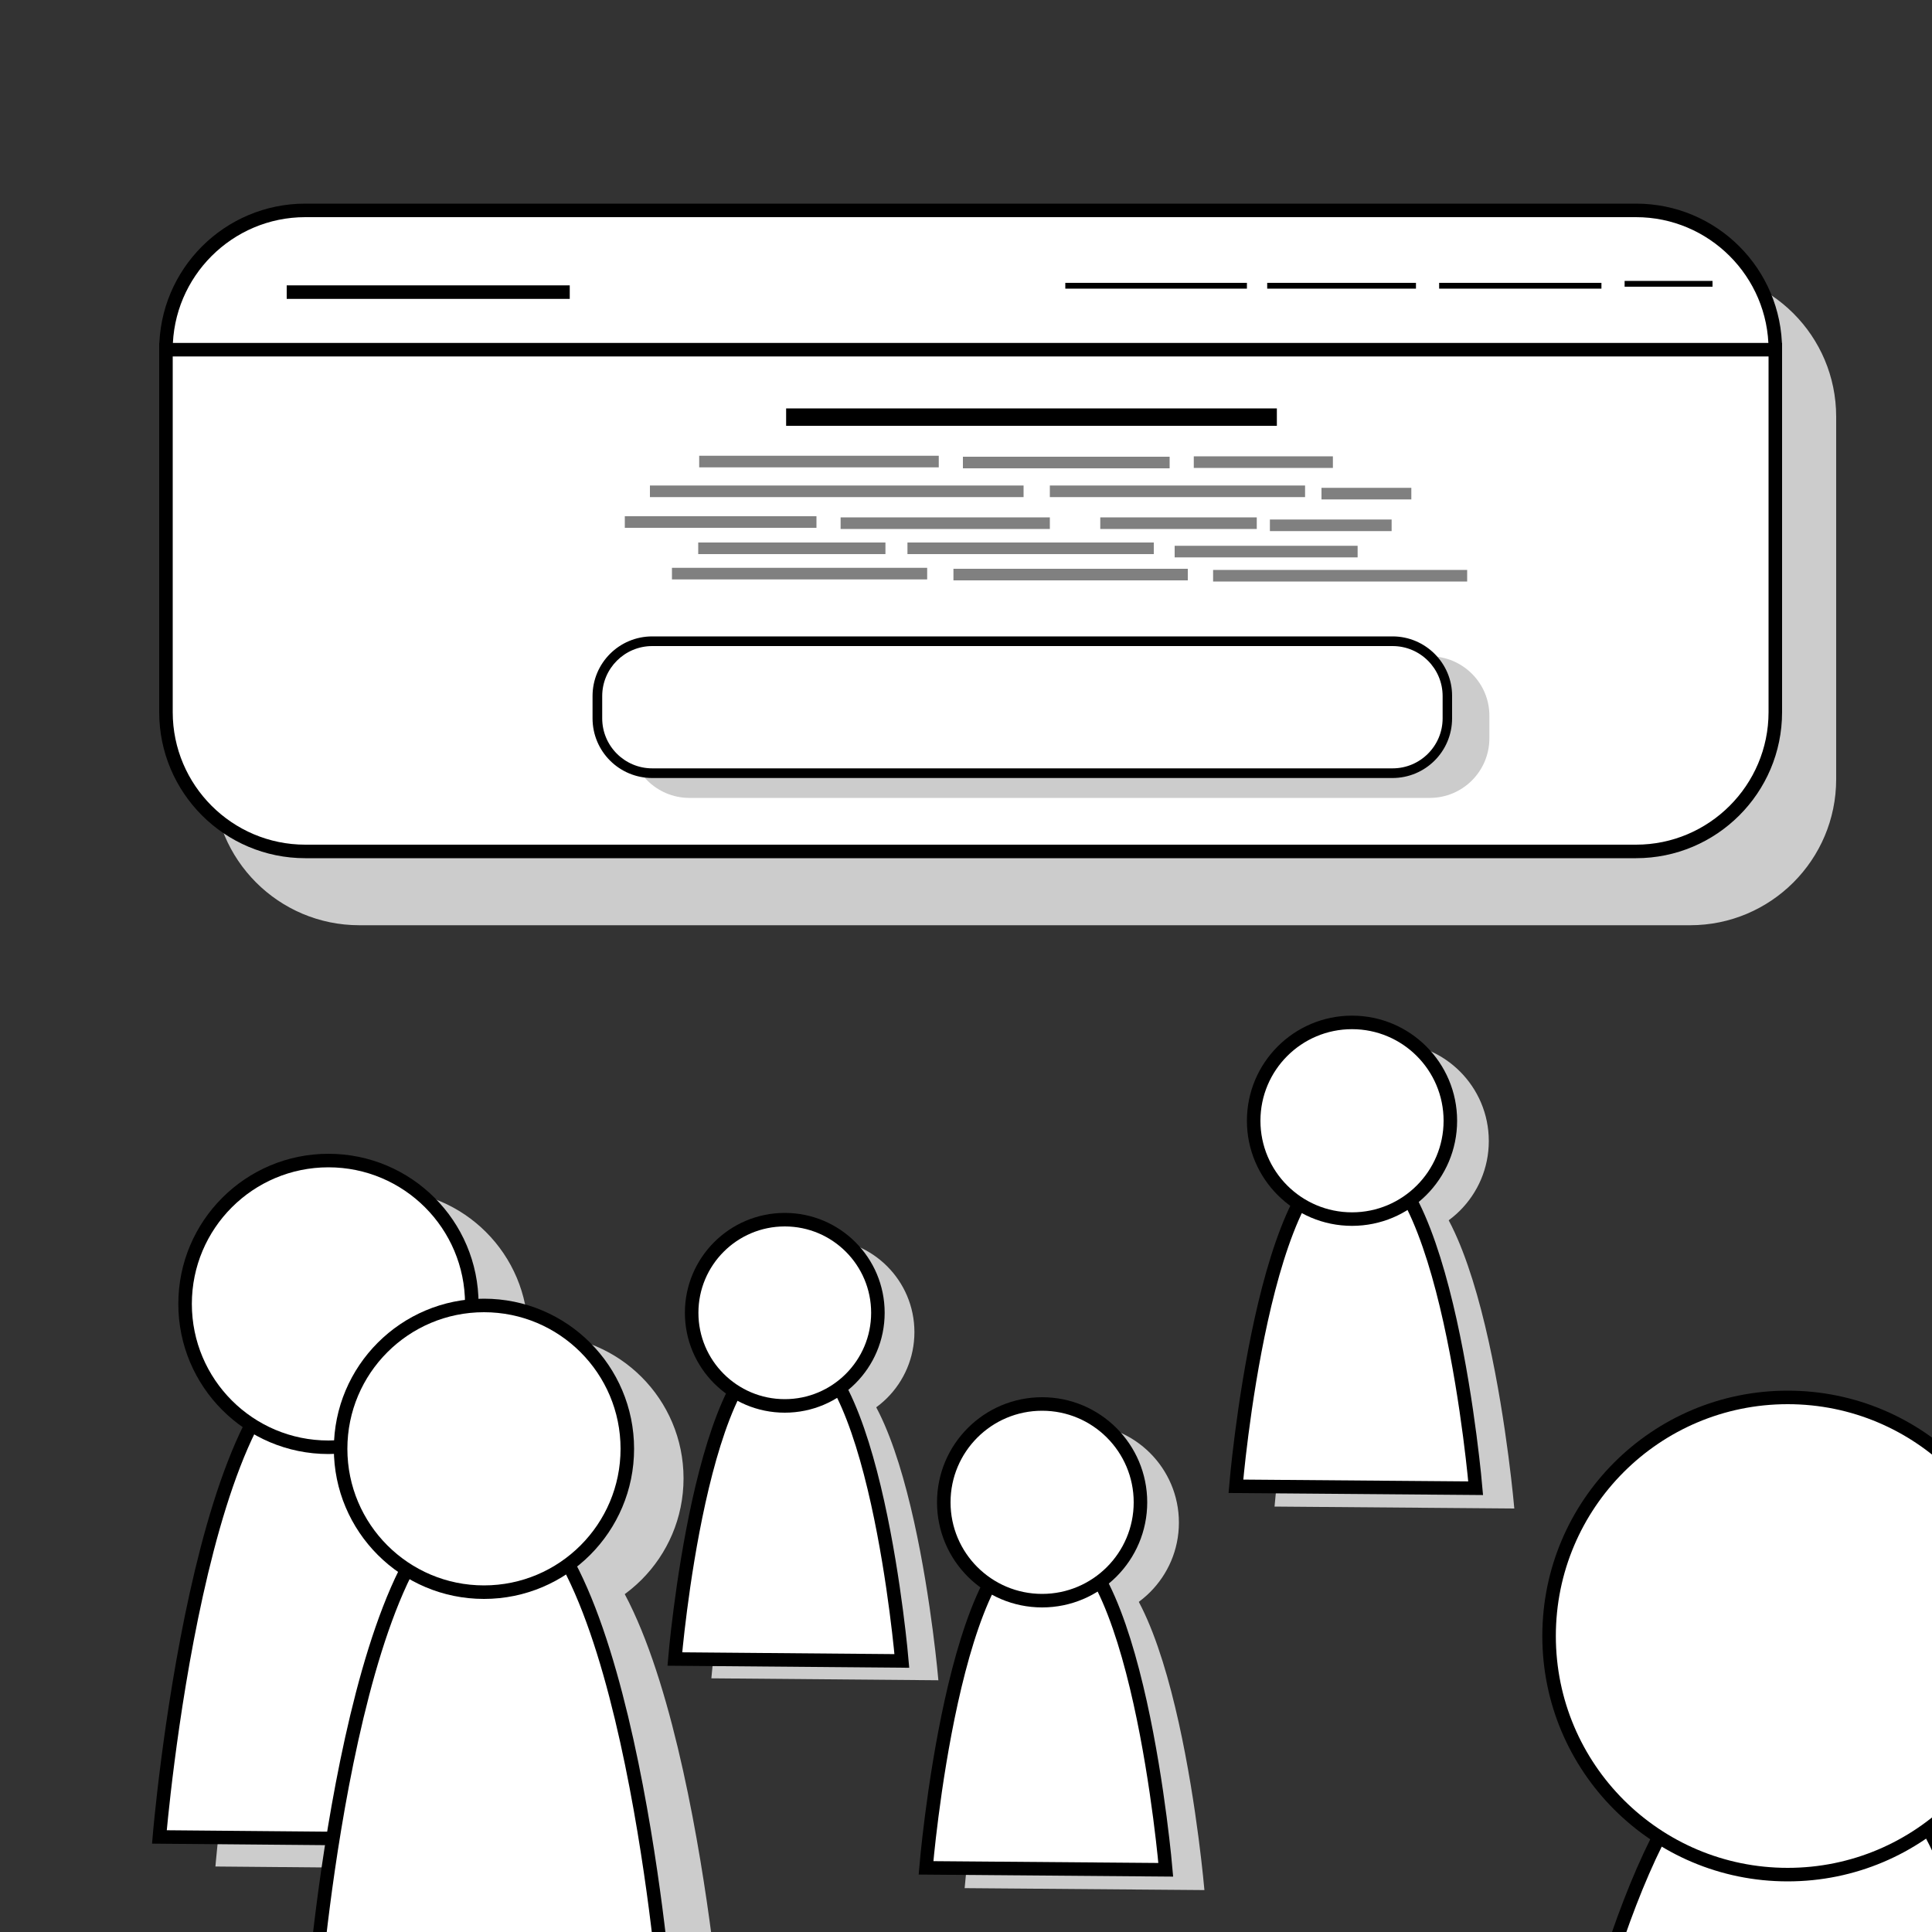 <?xml version="1.0" encoding="utf-8"?>
<!-- Generator: Adobe Illustrator 26.3.1, SVG Export Plug-In . SVG Version: 6.00 Build 0)  -->
<svg version="1.1" id="Layer_1" xmlns="http://www.w3.org/2000/svg" xmlns:xlink="http://www.w3.org/1999/xlink" x="0px" y="0px"
	 viewBox="0 0 1000 1000" style="enable-background:new 0 0 1000 1000;" xml:space="preserve">
<rect x="0" y="0" width="1000" height="1000" fill="#333333" stroke="none"/>
<style type="text/css">
	.st0{fill:#CCCCCC;}
	.st1{fill:#FFFFFF;}
	.st2{fill:none;stroke:#000000;stroke-width:7;stroke-miterlimit:10;}
	.st3{fill:none;stroke:#000000;stroke-width:3;stroke-miterlimit:10;}
	.st4{fill:none;stroke:#000000;stroke-width:9;stroke-miterlimit:10;}
	.st5{fill:none;stroke:#808080;stroke-width:6;stroke-miterlimit:10;}
	.st6{fill:#FFFFFF;stroke:#000000;stroke-width:7;stroke-miterlimit:10;}
</style>
<g>
	<path class="st0" d="M186,475.4c-39.7,0-72.1-32.3-72.1-72.1V215.7c0-39.7,32.3-72.1,72.1-72.1h688.8c39.7,0,72.1,32.3,72.1,72.1
		v187.6c0,39.7-32.3,72.1-72.1,72.1L186,475.4L186,475.4z"/>
	<path class="st0" d="M874.8,147.1c37.8,0,68.6,30.8,68.6,68.6v187.6c0,37.8-30.8,68.6-68.6,68.6H186c-37.8,0-68.6-30.8-68.6-68.6
		V215.7c0-37.8,30.8-68.6,68.6-68.6H874.8 M874.8,140.1H186c-41.7,0-75.6,33.8-75.6,75.6v187.6c0,41.7,33.8,75.6,75.6,75.6h688.8
		c41.7,0,75.6-33.8,75.6-75.6V215.7C950.4,173.9,916.6,140.1,874.8,140.1L874.8,140.1z"/>
</g>
<g>
	<path class="st1" d="M158,440.7c-39.7,0-72.1-32.3-72.1-72.1V181c0-39.7,32.3-72.1,72.1-72.1h688.8c39.7,0,72.1,32.3,72.1,72.1
		v187.6c0,39.7-32.3,72.1-72.1,72.1H158z"/>
	<path d="M846.8,112.4c37.8,0,68.6,30.8,68.6,68.6v187.6c0,37.8-30.8,68.6-68.6,68.6H158c-37.8,0-68.6-30.8-68.6-68.6V181
		c0-37.8,30.8-68.6,68.6-68.6H846.8 M846.8,105.4H158c-41.7,0-75.6,33.8-75.6,75.6v187.6c0,41.7,33.8,75.6,75.6,75.6h688.8
		c41.7,0,75.6-33.8,75.6-75.6V181C922.4,139.2,888.6,105.4,846.8,105.4L846.8,105.4z"/>
</g>
<line class="st2" x1="82.4" y1="181" x2="922.4" y2="181"/>
<line class="st2" x1="148.4" y1="151.2" x2="294.9" y2="151.2"/>
<line class="st3" x1="551.4" y1="147.9" x2="645.4" y2="147.9"/>
<line class="st3" x1="655.9" y1="147.9" x2="732.9" y2="147.9"/>
<line class="st3" x1="744.9" y1="147.9" x2="828.9" y2="147.9"/>
<line class="st3" x1="840.9" y1="146.9" x2="886.4" y2="146.9"/>
<line class="st4" x1="406.9" y1="215.9" x2="660.9" y2="215.9"/>
<line class="st5" x1="361.9" y1="238.9" x2="485.9" y2="238.9"/>
<line class="st5" x1="498.4" y1="239.4" x2="605.4" y2="239.4"/>
<line class="st5" x1="617.9" y1="239.2" x2="689.9" y2="239.2"/>
<line class="st5" x1="336.4" y1="254.3" x2="529.8" y2="254.3"/>
<line class="st5" x1="543.4" y1="254.3" x2="675.5" y2="254.3"/>
<line class="st5" x1="684" y1="255.5" x2="730.5" y2="255.5"/>
<line class="st5" x1="323.4" y1="270.2" x2="422.6" y2="270.2"/>
<line class="st5" x1="435.1" y1="270.8" x2="543.4" y2="270.8"/>
<line class="st5" x1="569.5" y1="270.8" x2="650.5" y2="270.8"/>
<line class="st5" x1="657.3" y1="271.9" x2="720.3" y2="271.9"/>
<line class="st5" x1="361.4" y1="283.8" x2="458.3" y2="283.8"/>
<line class="st5" x1="469.7" y1="283.8" x2="597.2" y2="283.8"/>
<line class="st5" x1="608" y1="285.5" x2="702.7" y2="285.5"/>
<line class="st5" x1="347.8" y1="296.9" x2="479.9" y2="296.9"/>
<line class="st5" x1="493.5" y1="297.4" x2="614.8" y2="297.4"/>
<line class="st5" x1="627.9" y1="298" x2="759.4" y2="298"/>
<g>
	<path class="st0" d="M356.9,409.5c-15.1,0-27.4-12.3-27.4-27.4v-11.5c0-15.1,12.3-27.4,27.4-27.4H740c15.1,0,27.4,12.3,27.4,27.4
		v11.5c0,15.1-12.3,27.4-27.4,27.4H356.9z"/>
	<g>
		<path class="st0" d="M740.1,346.7c13.2,0,23.9,10.7,23.9,23.9v11.5c0,13.2-10.7,23.9-23.9,23.9H356.9c-13.2,0-23.9-10.7-23.9-23.9
			v-11.5c0-13.2,10.7-23.9,23.9-23.9H740.1 M740.1,339.7H356.9c-17.1,0-30.9,13.8-30.9,30.9v11.5c0,17.1,13.8,30.9,30.9,30.9H740
			c17.1,0,30.9-13.8,30.9-30.9v-11.5C771,353.6,757.1,339.7,740.1,339.7L740.1,339.7z"/>
	</g>
</g>
<g>
	<path class="st1" d="M337.6,400.2c-15.7,0-28.4-12.8-28.4-28.4v-11.5c0-15.7,12.8-28.4,28.4-28.4h383.1c15.7,0,28.4,12.8,28.4,28.4
		v11.5c0,15.7-12.8,28.4-28.4,28.4H337.6z"/>
	<path d="M720.8,334.4c14.3,0,25.9,11.6,25.9,25.9v11.5c0,14.3-11.6,25.9-25.9,25.9H337.6c-14.3,0-25.9-11.6-25.9-25.9v-11.5
		c0-14.3,11.6-25.9,25.9-25.9H720.8 M720.8,329.4H337.6c-17.1,0-30.9,13.8-30.9,30.9v11.5c0,17.1,13.8,30.9,30.9,30.9h383.1
		c17.1,0,30.9-13.8,30.9-30.9v-11.5C751.7,343.3,737.8,329.4,720.8,329.4L720.8,329.4z"/>
</g>
<path class="st0" d="M111.5,966.1c0,0,20.9-251.1,90.2-251.1s90.7,252.7,90.7,252.7L111.5,966.1z"/>
<circle class="st0" cx="199.1" cy="690.2" r="74.2"/>
<path class="st6" d="M82.5,950.8c0,0,20.9-251.1,90.2-251.1s90.7,252.7,90.7,252.7L82.5,950.8z"/>
<circle class="st6" cx="170" cy="674.9" r="74.2"/>
<path class="st0" d="M192,1041.1c0,0,20.9-251.1,90.2-251.1s90.7,252.7,90.7,252.7L192,1041.1z"/>
<circle class="st0" cx="279.6" cy="765.2" r="74.2"/>
<path class="st6" d="M162.9,1025.8c0,0,20.9-251.1,90.2-251.1s90.7,252.7,90.7,252.7L162.9,1025.8z"/>
<circle class="st6" cx="250.5" cy="749.9" r="74.2"/>
<path class="st0" d="M368.2,868.7c0,0,13.6-163.1,58.6-163.1s58.9,164.1,58.9,164.1L368.2,868.7z"/>
<circle class="st0" cx="425.1" cy="689.5" r="48.2"/>
<path class="st6" d="M349.3,858.7c0,0,13.6-163.1,58.6-163.1s58.9,164.1,58.9,164.1L349.3,858.7z"/>
<circle class="st6" cx="406.2" cy="679.5" r="48.2"/>
<path class="st0" d="M499.3,977.3c0,0,14.3-172.3,61.9-172.3c47.5,0,62.2,173.3,62.2,173.3L499.3,977.3z"/>
<circle class="st0" cx="559.3" cy="788.1" r="50.9"/>
<path class="st6" d="M479.3,966.8c0,0,14.3-172.3,61.9-172.3c47.5,0,62.2,173.3,62.2,173.3L479.3,966.8z"/>
<circle class="st6" cx="539.4" cy="777.6" r="50.9"/>
<path class="st0" d="M659.7,779.8c0,0,14.3-172.3,61.9-172.3c47.5,0,62.2,173.3,62.2,173.3L659.7,779.8z"/>
<circle class="st0" cx="719.7" cy="590.6" r="50.9"/>
<path class="st6" d="M639.7,769.3c0,0,14.3-172.3,61.9-172.3c47.5,0,62.2,173.3,62.2,173.3L639.7,769.3z"/>
<circle class="st6" cx="699.8" cy="580.1" r="50.9"/>
<path class="st0" d="M827.8,1331.9c0,0,34.8-418.4,150.2-418.4s151.1,420.9,151.1,420.9L827.8,1331.9z"/>
<circle class="st0" cx="973.7" cy="872.4" r="123.5"/>
<path class="st6" d="M779.4,1306.3c0,0,34.8-418.4,150.2-418.4s151.1,420.9,151.1,420.9L779.4,1306.3z"/>
<circle class="st6" cx="925.3" cy="846.8" r="123.5"/>
</svg>
